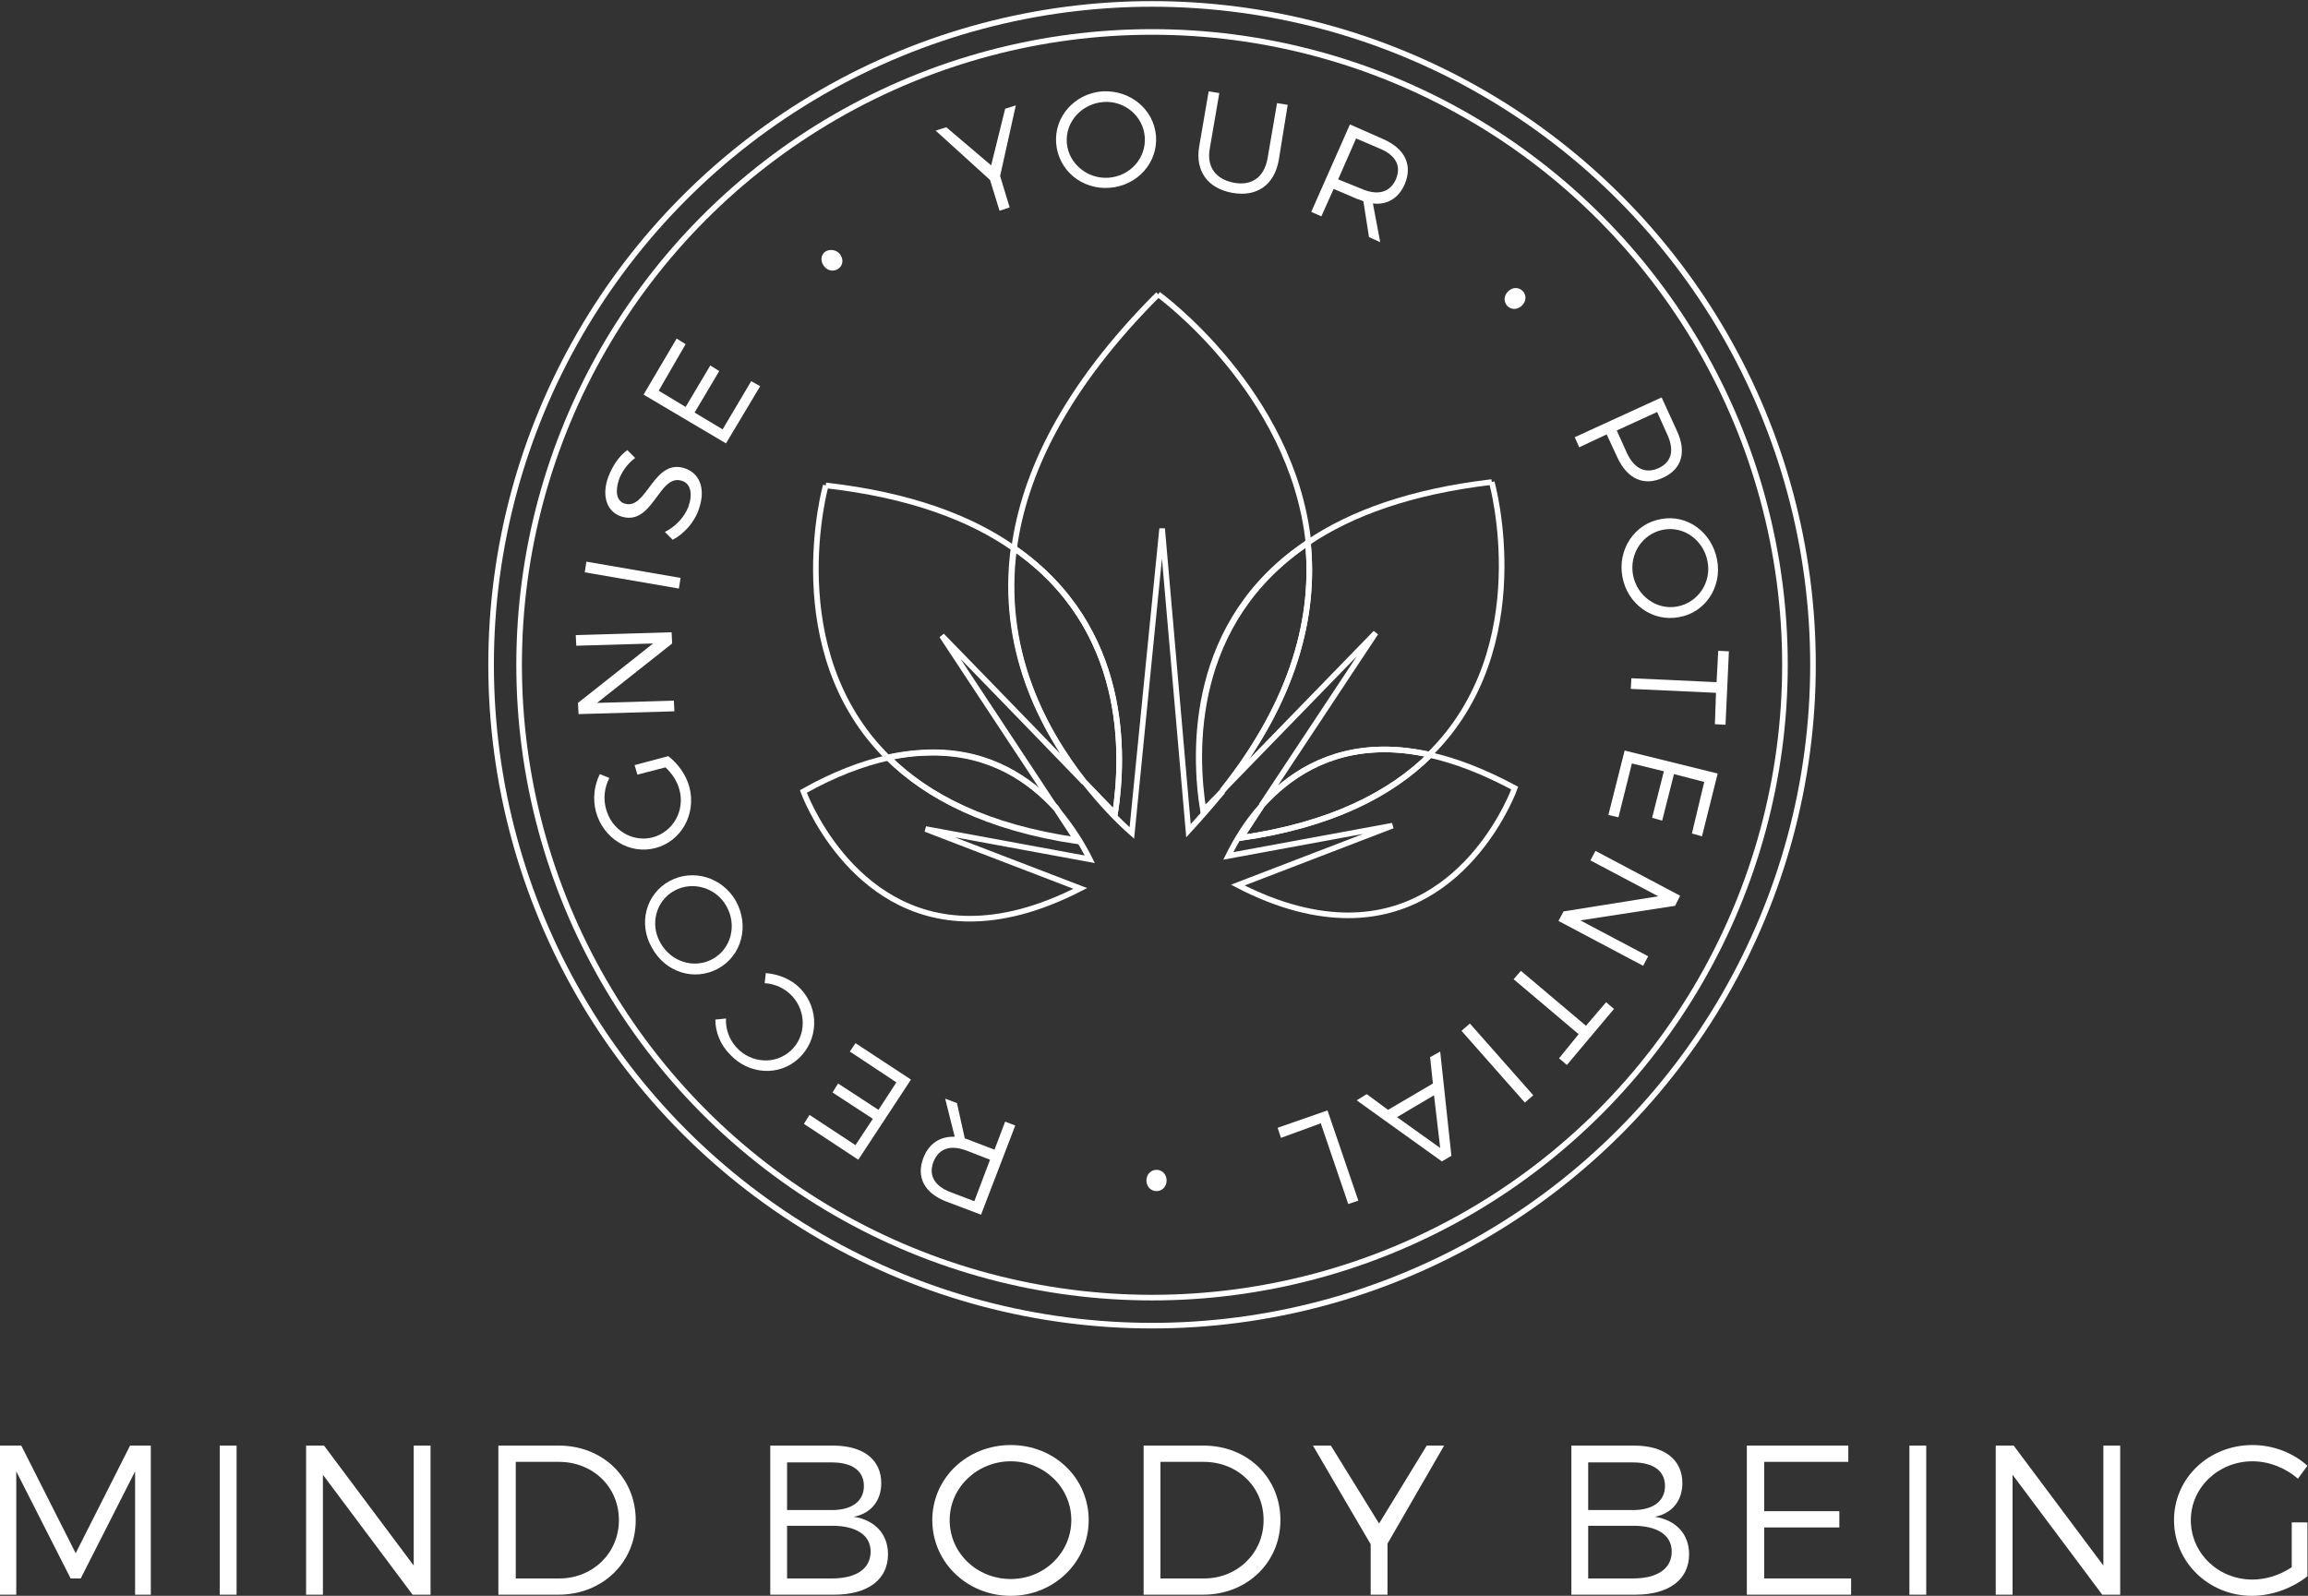 <?xml version="1.0" encoding="utf-8"?>
<!-- Generator: Adobe Illustrator 19.0.0, SVG Export Plug-In . SVG Version: 6.00 Build 0)  -->
<svg version="1.1" id="Layer_1" xmlns="http://www.w3.org/2000/svg" xmlns:xlink="http://www.w3.org/1999/xlink" x="0px" y="0px"
	 viewBox="0 0 411.7 284.7" style="enable-background:new 0 0 411.7 284.7;" xml:space="preserve">
<rect x="0" y="0" width="411.7" height="284.7" fill="#333333" stroke="none"/>
<style type="text/css">
	.st0{fill:none;stroke:#FFFFFF;stroke-miterlimit:10;}
	.st1{fill:#FFFFFF;}
</style>
<g>
	<g>
		<path class="st0" d="M206.6,52.5c-16.7,16.7-23.9,32-25.7,45.3c20.5,14.2,19.6,37,18,47.4c-1.6-1.6-3.4-3.5-5.4-5.6
			c3,3.8,5.9,6.8,8.4,9c1.7-17.3,5.4-54.3,5.4-54.3l4.7,53.9c2.2-2.4,4.2-4.7,6.1-7c-1.2,1.3-2.4,2.5-3.4,3.5
			c-1.7-10.5-2.5-33.7,18.7-47.9C230.5,69.8,206.6,52.5,206.6,52.5"/>
		<path class="st0" d="M266.1,86c-14.5,1.7-25.1,5.6-32.8,10.8c1.3,12.8-2.2,27.9-15.3,44.3c10.6-10.9,27.4-28.2,27.4-28.2
			l-20.4,30.8c4.7-5.2,11.7-10,21.9-10c2.5,0,5.2,0.3,8.1,0.9C274.4,115.5,266.1,86,266.1,86"/>
		<path class="st0" d="M233.3,96.8c-21.2,14.1-20.4,37.4-18.7,47.9c1-1.1,2.2-2.2,3.4-3.5C231.1,124.7,234.6,109.6,233.3,96.8"/>
		<path class="st0" d="M255.1,134.7c-7,7-17.7,12.5-33.8,14.8l3.8-5.8c-2.9,3.2-4.8,6.6-6,9c9.3-1.7,29.3-5.4,29.3-5.4l-27.6,10.6
			c7.5,3.9,14.1,5.4,19.7,5.4c21.6,0,29.7-22.7,29.7-22.7C264.6,137.6,259.6,135.7,255.1,134.7"/>
		<path class="st0" d="M247,133.7c-10.2,0-17.2,4.8-21.9,10l-3.8,5.8c16.1-2.3,26.8-7.9,33.8-14.8C252.2,134,249.5,133.7,247,133.7"
			/>
		<path class="st0" d="M147.3,86.6c0,0-8.3,29.5,11.1,48.6c2.9-0.7,5.6-0.9,8.1-0.9c10.2,0,17.2,4.8,21.9,10L168,113.4
			c0,0,14.9,15.3,25.4,26.2c-7.5-9.6-15-23.9-12.6-41.8C173.1,92.4,162.3,88.3,147.3,86.6"/>
		<path class="st0" d="M180.9,97.8c-2.4,17.9,5,32.2,12.6,41.8c2,2.1,3.9,4,5.4,5.6C200.5,134.8,201.4,112,180.9,97.8"/>
		<path class="st0" d="M158.4,135.2c-4.5,1-9.6,2.9-15.1,6c0,0,8.2,22.7,29.7,22.7c5.6,0,12.1-1.5,19.7-5.4l-27.6-10.6
			c0,0,20,3.7,29.3,5.4c-1.2-2.4-3.2-5.8-6-9l3.8,5.8C176.1,147.7,165.4,142.1,158.4,135.2"/>
		<path class="st0" d="M166.5,134.2c-2.5,0-5.2,0.3-8.1,0.9c7,7,17.7,12.5,33.8,14.8l-3.8-5.8C183.7,139.1,176.7,134.2,166.5,134.2"
			/>
		<circle class="st0" cx="205.5" cy="118.6" r="112.9"/>
		<circle class="st0" cx="205.5" cy="118.6" r="117.9"/>
	</g>
	<g>
		<path class="st1" d="M204.5,210.6c0-1.1,0.8-1.9,1.8-1.9c1,0,1.8,0.8,1.8,1.9c0,1.1-0.8,1.9-1.8,1.9
			C205.3,212.5,204.5,211.7,204.5,210.6z"/>
	</g>
	<g>
		<path class="st1" d="M172.1,203.1c0.3,0.1,0.7,0.2,1.1,0.4l4.2,1.6l1.9-5l1.8,0.7l-6.1,15.9l-6.1-2.3c-4-1.5-5.5-4.4-4.2-7.8
			c1-2.6,3-3.9,5.6-3.8l-1.7-6.8l2.1,0.8L172.1,203.1z M172.5,205.3c-2.9-1.1-5-0.5-6,2c-0.9,2.4,0.2,4.3,3.1,5.4l4.2,1.6l2.8-7.4
			L172.5,205.3z"/>
	</g>
	<g>
		<path class="st1" d="M152.6,204.3l3.1-4.7l-7.2-4.7l1-1.6l7.2,4.7l3.2-4.9l-8.3-5.5l1-1.5l9.9,6.5l-9.4,14.3l-9.7-6.4l1-1.6
			L152.6,204.3z"/>
	</g>
	<g>
		<path class="st1" d="M127.6,181.9l1.9-0.2c-0.1,1.9,0.6,3.8,1.9,5.2c2.6,2.8,6.9,3.1,9.7,0.5c2.7-2.5,2.8-6.9,0.2-9.7
			c-1.3-1.4-3.1-2.2-4.9-2.3l0.2-1.8c2.3,0.2,4.6,1.1,6.2,2.8c3.4,3.6,3.2,9.1-0.3,12.4c-3.5,3.3-9,2.9-12.3-0.7
			C128.5,186.4,127.6,184.1,127.6,181.9z"/>
	</g>
	<g>
		<path class="st1" d="M119.4,157.2c4.2-2.3,9.5-0.7,11.9,3.6c2.4,4.4,1,9.7-3.2,12c-4.2,2.3-9.4,0.7-11.8-3.7
			C113.8,164.8,115.2,159.5,119.4,157.2z M127.1,171.1c3.3-1.8,4.4-6,2.5-9.4c-1.8-3.3-6-4.6-9.3-2.8c-3.3,1.8-4.4,6-2.5,9.3
			C119.7,171.6,123.8,172.9,127.1,171.1z"/>
	</g>
	<g>
		<path class="st1" d="M113.2,136.5l6-1.6c1.7,1.3,3.2,3.3,3.8,5.6c1.2,4.8-1.5,9.6-6.1,10.8c-4.6,1.2-9.3-1.7-10.6-6.5
			c-0.6-2.3-0.3-4.7,0.7-6.7l1.7,0.7c-0.9,1.7-1.1,3.7-0.6,5.5c1,3.8,4.7,6,8.3,5.1c3.7-1,5.8-4.8,4.8-8.5c-0.4-1.5-1.3-2.9-2.5-4
			l-5,1.3L113.2,136.5z"/>
	</g>
	<g>
		<path class="st1" d="M119.9,114.8l-13.4,10.6l13.7-0.4l0.1,1.9l-17.1,0.5l-0.1-2l13.4-10.6l-13.7,0.4l-0.1-1.9l17.1-0.5
			L119.9,114.8z"/>
	</g>
	<g>
		<path class="st1" d="M121.1,105l-16.8-2.9l0.3-1.9l16.8,2.9L121.1,105z"/>
	</g>
	<g>
		<path class="st1" d="M111.9,80.3l1.4,1.4c-1.5,1.1-2.5,2.7-2.9,3.9c-0.7,2.1-0.4,3.7,0.9,4.2c4.1,1.5,5.2-8.3,11-6.2
			c2.7,1,3.6,3.9,2.3,7.4c-0.8,2.3-2.7,4.3-4.6,5.3l-1.4-1.4c2-1,3.5-2.7,4.2-4.5c0.8-2.3,0.4-4.1-1.1-4.6c-4.2-1.5-5.2,8.3-11,6.3
			c-2.5-0.9-3.4-3.7-2.2-7C109.3,83,110.5,81.3,111.9,80.3z"/>
	</g>
	<g>
		<path class="st1" d="M117.5,69.7l4.8,2.9l4.4-7.4l1.6,1l-4.4,7.4l5,3l5.1-8.6l1.6,0.9l-6.1,10.2l-14.7-8.7l5.9-10l1.6,1
			L117.5,69.7z"/>
	</g>
	<g>
		<path class="st1" d="M149.8,45.3c0.7,0.9,0.6,2-0.2,2.6c-0.8,0.6-1.9,0.5-2.6-0.4c-0.7-0.9-0.6-2,0.2-2.6
			C148,44.4,149.1,44.5,149.8,45.3z"/>
	</g>
	<g>
		<path class="st1" d="M180.1,37l-1.8,0.6l-1.7-5.5l-9.7-8.8l1.9-0.6l8,6.8l2.5-10.1l1.9-0.6l-2.8,12.6L180.1,37z"/>
	</g>
	<g>
		<path class="st1" d="M206.2,24.2c0.4,4.8-3.3,8.9-8.2,9.3c-5,0.4-9.2-3.1-9.6-7.9c-0.4-4.8,3.3-8.9,8.2-9.3
			C201.6,16,205.8,19.5,206.2,24.2z M190.3,25.5c0.3,3.7,3.7,6.5,7.5,6.2c3.8-0.3,6.7-3.5,6.4-7.3c-0.3-3.7-3.6-6.5-7.4-6.2
			C193,18.5,190,21.7,190.3,25.5z"/>
	</g>
	<g>
		<path class="st1" d="M228.1,28.6c-0.8,4.4-3.9,6.6-8.3,5.8c-4.4-0.8-6.6-3.9-5.9-8.2l1.7-9.9l1.9,0.3l-1.7,9.9
			c-0.6,3.3,1.1,5.5,4.3,6.1c3.2,0.6,5.4-1,6-4.3l1.7-9.9l1.9,0.3L228.1,28.6z"/>
	</g>
	<g>
		<path class="st1" d="M243.2,35.9c-0.3-0.1-0.7-0.3-1.1-0.4l-4.2-1.8l-2.2,4.9l-1.8-0.8l6.9-15.6l5.9,2.6c3.9,1.7,5.3,4.6,3.9,8
			c-1.1,2.6-3.2,3.8-5.7,3.5l1.3,6.9l-2-0.9L243.2,35.9z M242.9,33.7c2.8,1.2,5,0.7,6.1-1.7c1-2.4,0-4.3-2.9-5.5l-4.2-1.8l-3.2,7.3
			L242.9,33.7z"/>
	</g>
	<g>
		<path class="st1" d="M271.5,54.5c-0.8,0.8-1.9,0.8-2.6,0.1c-0.7-0.7-0.7-1.8,0.1-2.6c0.8-0.8,1.9-0.8,2.6-0.1
			C272.3,52.6,272.3,53.7,271.5,54.5z"/>
	</g>
	<g>
		<path class="st1" d="M299.1,76.8c1.8,3.8,0.9,6.9-2.4,8.4c-3.4,1.6-6.4,0.3-8.2-3.6l-1.9-4.1l-4.9,2.3l-0.8-1.8l15.5-7.1
			L299.1,76.8z M288.4,76.8l1.8,4c1.3,2.8,3.3,3.8,5.7,2.7c2.3-1.1,2.8-3.2,1.5-6l-1.8-4L288.4,76.8z"/>
	</g>
	<g>
		<path class="st1" d="M299.5,110.1c-4.7,0.9-9.2-2.3-10.1-7.2c-0.9-4.9,2.2-9.5,6.9-10.3c4.7-0.9,9.1,2.4,10,7.3
			C307.2,104.7,304.2,109.3,299.5,110.1z M296.7,94.5c-3.7,0.7-6.1,4.3-5.4,8.1c0.7,3.7,4.2,6.3,7.9,5.6c3.7-0.7,6.1-4.3,5.4-8
			C303.9,96.4,300.4,93.8,296.7,94.5z"/>
	</g>
	<g>
		<path class="st1" d="M306.1,123.6l-15.2-0.7l0.1-1.9l15.2,0.7l0.3-5.6l1.9,0.1l-0.6,13.1l-1.9-0.1L306.1,123.6z"/>
	</g>
	<g>
		<path class="st1" d="M304,139.5l-5.4-1.4l-2.1,8.3l-1.8-0.5l2.1-8.3l-5.7-1.4l-2.4,9.6l-1.8-0.4l2.9-11.5l16.6,4.1l-2.8,11.2
			l-1.8-0.5L304,139.5z"/>
	</g>
	<g>
		<path class="st1" d="M278.9,162.6l16.9-2.7l-12.1-6.4l0.9-1.7l15.1,8l-0.9,1.8l-16.9,2.6l12.1,6.4l-0.9,1.7l-15.1-8L278.9,162.6z"
			/>
	</g>
	<g>
		<path class="st1" d="M281.6,184.5l-11.6-9.8l1.3-1.5l11.6,9.8l3.6-4.2l1.4,1.2l-8.4,10l-1.4-1.2L281.6,184.5z"/>
	</g>
	<g>
		<path class="st1" d="M262.2,182.6l11.3,12.8l-1.5,1.3l-11.3-12.8L262.2,182.6z"/>
	</g>
	<g>
		<path class="st1" d="M255.6,193.3l-0.5-4.7l1.8-1l2,18.6l-1.7,1l-15.2-10.9l1.8-1.1l3.8,2.8L255.6,193.3z M256.9,204.8l-1.1-9.4
			l-6.6,3.9L256.9,204.8z"/>
	</g>
	<g>
		<path class="st1" d="M228.5,203l-0.6-1.8l8.9-3.1l5.5,16.1l-1.8,0.6l-4.9-14.4L228.5,203z"/>
	</g>
	<g>
		<g>
			<path class="st1" d="M24.1,284.5l0-22l-9.7,19.1h-1.8l-9.7-19.1v22H0v-26.6h3.8l9.7,19.2l9.7-19.2h3.7v26.6H24.1z"/>
			<path class="st1" d="M39.2,284.5v-26.6h3v26.6H39.2z"/>
			<path class="st1" d="M73.6,284.5l-16-21.4v21.4h-3v-26.6h3.2l16,21.4v-21.4h3v26.6H73.6z"/>
			<path class="st1" d="M99.7,257.9c7.8,0,13.7,5.7,13.7,13.3c0,7.6-6,13.3-13.8,13.3H88.9v-26.6H99.7z M92,281.6h7.8
				c5.9,0,10.6-4.5,10.6-10.4c0-6-4.7-10.4-10.7-10.4H92V281.6z"/>
			<path class="st1" d="M148.6,257.9c5.4,0,8.6,2.5,8.6,6.7c0,3.1-1.8,5.4-4.9,6c3.8,0.6,6.1,3.1,6.1,6.7c0,4.5-3.6,7.2-9.6,7.2
				h-11.4v-26.6H148.6z M140.4,269.4h8c3.6,0,5.7-1.6,5.7-4.3c0-2.7-2.1-4.2-5.7-4.2h-8V269.4z M140.4,281.6h8
				c4.3,0,6.9-1.7,6.9-4.8c0-2.9-2.5-4.6-6.9-4.6h-8V281.6z"/>
			<path class="st1" d="M194.2,271.2c0,7.5-6.2,13.5-13.9,13.5c-7.8,0-14-6-14-13.5c0-7.5,6.2-13.4,14-13.4
				C188.1,257.8,194.2,263.7,194.2,271.2z M169.4,271.2c0,5.9,4.9,10.5,10.9,10.5s10.8-4.7,10.8-10.5c0-5.9-4.9-10.5-10.8-10.5
				S169.4,265.3,169.4,271.2z"/>
			<path class="st1" d="M214.7,257.9c7.8,0,13.7,5.7,13.7,13.3c0,7.6-6,13.3-13.8,13.3H204v-26.6H214.7z M207,281.6h7.8
				c5.9,0,10.6-4.5,10.6-10.4c0-6-4.7-10.4-10.7-10.4H207V281.6z"/>
			<path class="st1" d="M247.5,284.5h-3v-9l-10.3-17.6h3.2l8.6,13.9l8.5-13.9h3.1l-10.1,17.5V284.5z"/>
			<path class="st1" d="M291.5,257.9c5.4,0,8.6,2.5,8.6,6.7c0,3.1-1.8,5.4-4.9,6c3.8,0.6,6.1,3.1,6.1,6.7c0,4.5-3.6,7.2-9.6,7.2
				h-11.4v-26.6H291.5z M283.3,269.4h8c3.6,0,5.7-1.6,5.7-4.3c0-2.7-2.1-4.2-5.7-4.2h-8V269.4z M283.3,281.6h8
				c4.3,0,6.9-1.7,6.9-4.8c0-2.9-2.5-4.6-6.9-4.6h-8V281.6z"/>
			<path class="st1" d="M314.7,260.8v8.8h13.4v2.9h-13.4v9.1h15.5v2.9h-18.6v-26.6h18.1v2.9H314.7z"/>
			<path class="st1" d="M340.6,284.5v-26.6h3v26.6H340.6z"/>
			<path class="st1" d="M375,284.5l-16-21.4v21.4h-3v-26.6h3.2l16,21.4v-21.4h3v26.6H375z"/>
			<path class="st1" d="M411.6,271.5v9.7c-2.6,2.1-6.3,3.5-9.9,3.5c-7.7,0-13.9-6-13.9-13.5c0-7.5,6.2-13.4,14-13.4
				c3.7,0,7.3,1.4,9.8,3.7l-1.7,2.3c-2.2-1.9-5.1-3.1-8.1-3.1c-6.1,0-11,4.7-11,10.5c0,5.9,4.9,10.6,11,10.6c2.4,0,4.9-0.8,7-2.2v-8
				H411.6z"/>
		</g>
	</g>
</g>
</svg>
